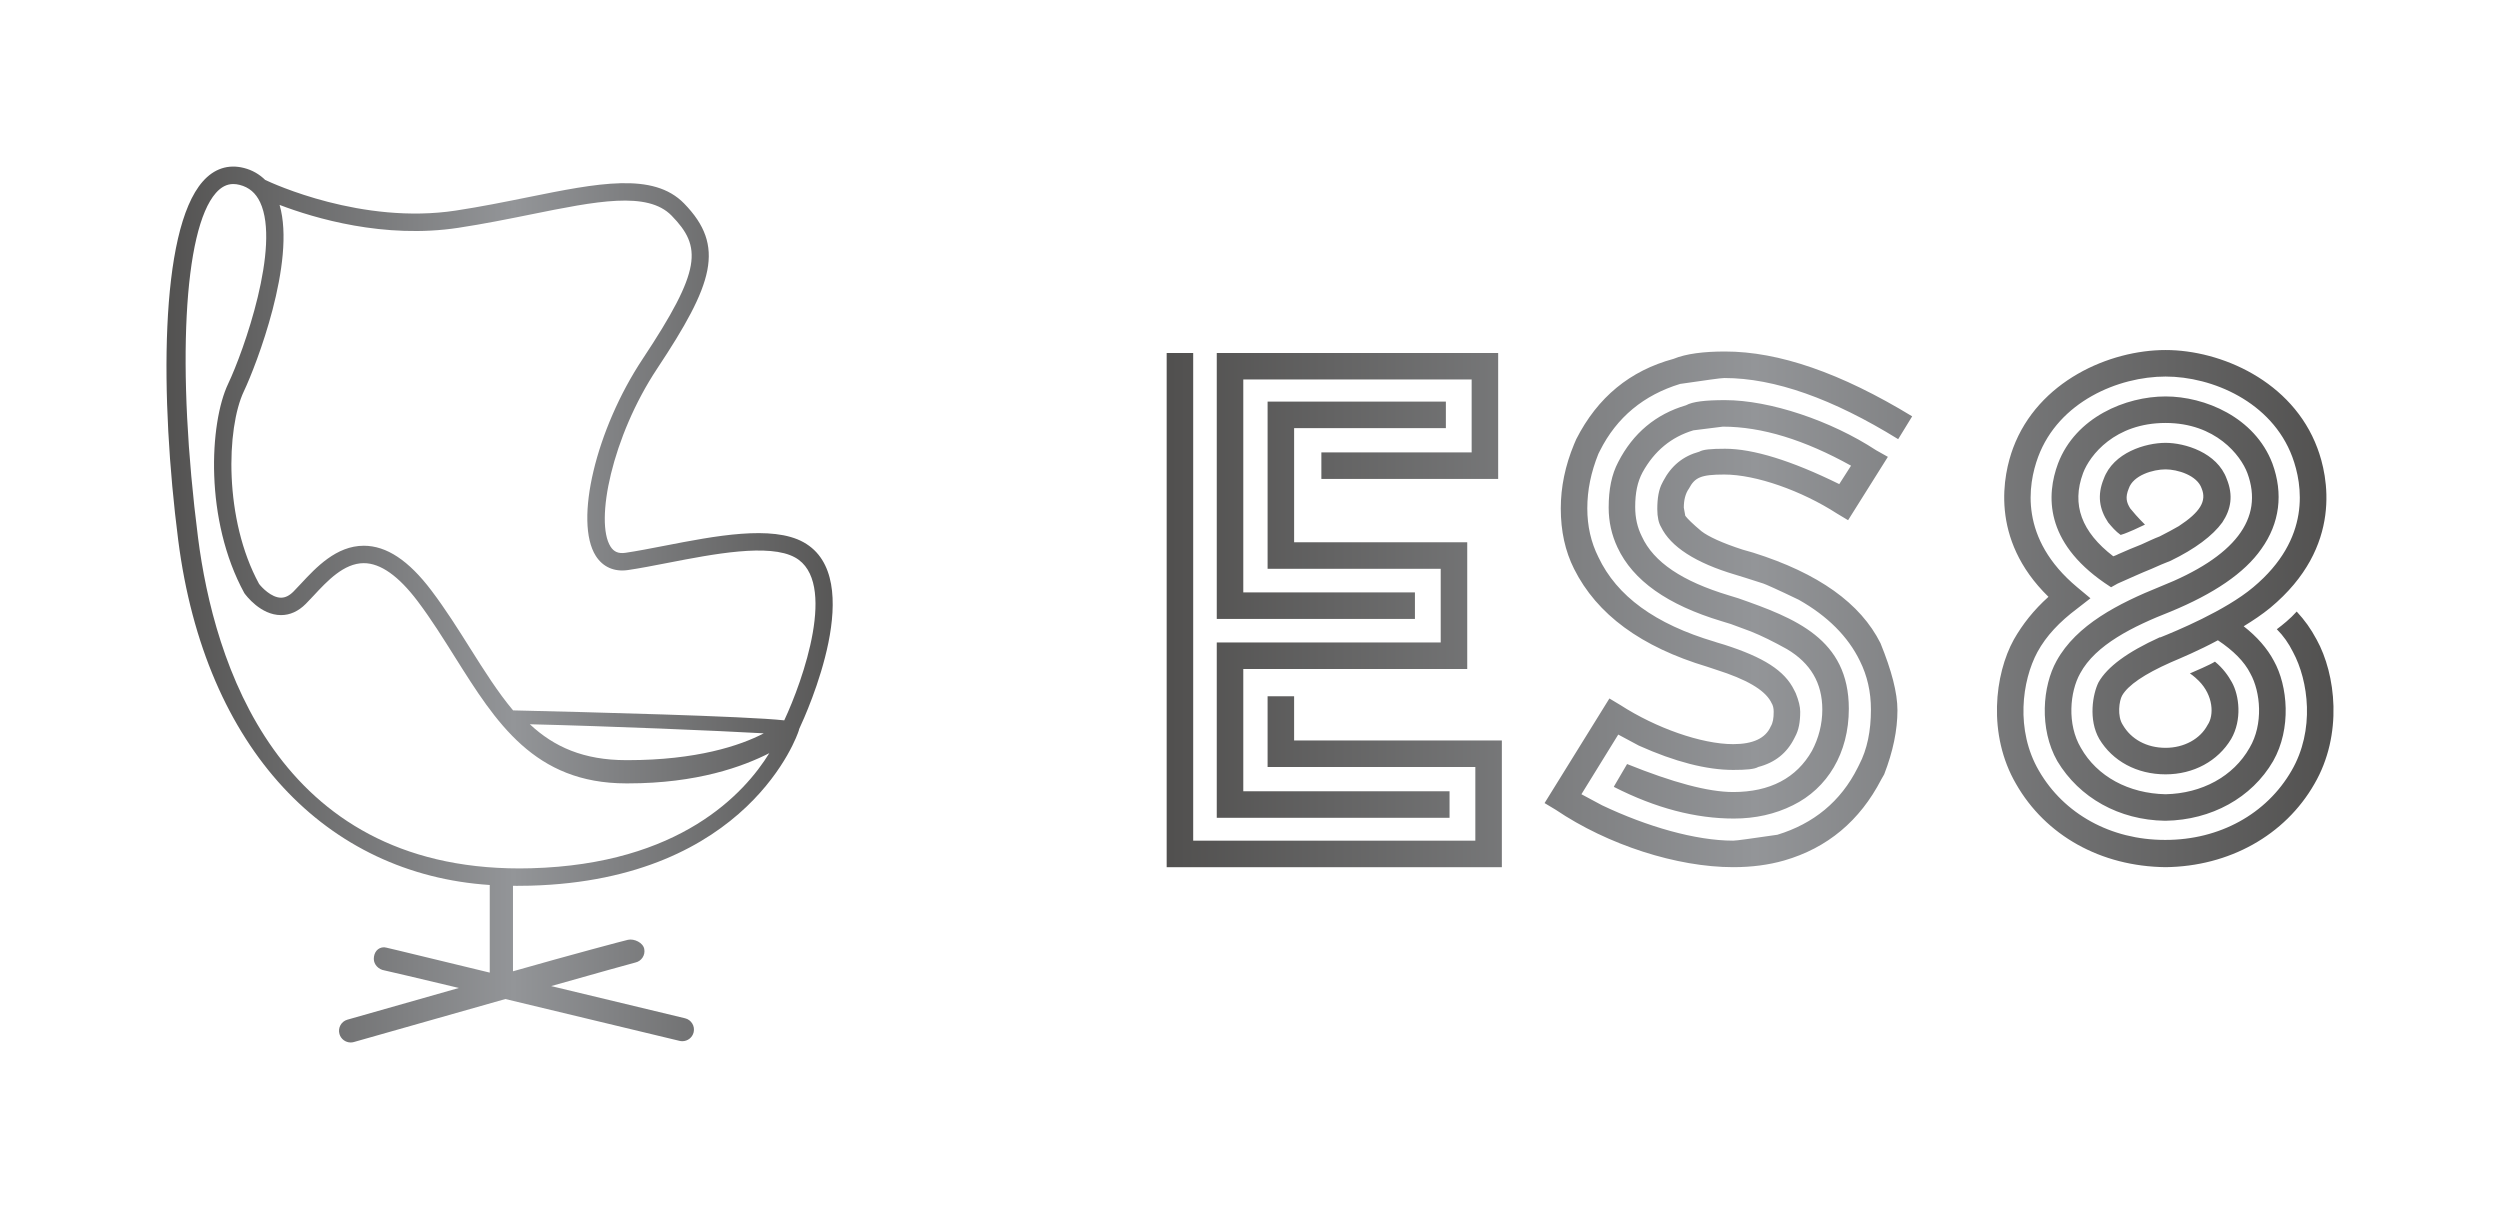 
        <svg xmlns="http://www.w3.org/2000/svg" xmlns:xlink="http://www.w3.org/1999/xlink" version="1.1" width="3461.538" 
        height="1675.102" viewBox="0 0 3461.538 1675.102">
			
			<g transform="scale(23.077) translate(10, 10)">
				<defs id="SvgjsDefs4001"><linearGradient id="SvgjsLinearGradient4006"><stop id="SvgjsStop4007" stop-color="#51504f" offset="0"></stop><stop id="SvgjsStop4008" stop-color="#939598" offset="0.5"></stop><stop id="SvgjsStop4009" stop-color="#51504f" offset="1"></stop></linearGradient><linearGradient id="SvgjsLinearGradient4010"><stop id="SvgjsStop4011" stop-color="#51504f" offset="0"></stop><stop id="SvgjsStop4012" stop-color="#939598" offset="0.5"></stop><stop id="SvgjsStop4013" stop-color="#51504f" offset="1"></stop></linearGradient></defs><g id="SvgjsG4002" featureKey="symbolFeature-0" transform="matrix(0.697,0,0,0.697,-16.162,-8.302)" fill="url(#SvgjsLinearGradient4006)"><path xmlns="http://www.w3.org/2000/svg" fill="url(#SvgjsLinearGradient4006)" d="M78.011,44.241c-2.695-1.496-7.618-0.542-11.961,0.302c-1.216,0.236-2.364,0.459-3.366,0.608  c-0.601,0.087-0.995-0.077-1.288-0.537c-1.361-2.142,0.126-9.453,4.015-15.319c4.832-7.289,5.908-10.532,2.318-14.216  c-2.647-2.718-7.425-1.752-13.474-0.53c-1.974,0.399-4.015,0.812-6.18,1.142c-8.072,1.231-15.796-2.347-16.407-2.639  c-0.501-0.488-1.103-0.845-1.829-1.029c-1.352-0.344-2.573,0.059-3.542,1.161c-3.762,4.274-3.667,18.746-2.117,30.864  C26.491,62.123,37,72.825,51,73.747v7.542c-9-2.178-8.979-2.181-9.092-2.181c-0.552,0-0.889,0.447-0.889,1  c0,0.5,0.422,0.914,0.901,0.988c0.327,0.067,2.945,0.684,6.424,1.515c-4.217,1.196-8.074,2.297-9.599,2.73  c-0.531,0.151-0.833,0.704-0.682,1.235c0.125,0.439,0.529,0.727,0.965,0.727c0.09,0,0.184-0.012,0.275-0.038  c2.992-0.851,8.211-2.333,13.044-3.702c5.406,1.296,11.582,2.78,14.997,3.603c0.079,0.019,0.157,0.027,0.235,0.027  c0.451,0,0.861-0.308,0.972-0.766c0.129-0.537-0.202-1.077-0.738-1.207c-4.636-1.115-8.422-2.025-11.527-2.771  c3.912-1.105,6.938-1.955,7.241-2.026c0.534-0.113,0.88-0.637,0.772-1.174c-0.108-0.541-0.861-0.899-1.398-0.785  C62.641,78.516,58,79.751,53,81.175v-7.358c0,0,0.306,0.003,0.348,0.003c0.34,0,0.794-0.005,1.141-0.014  c18.852-0.507,23.048-13.153,23.088-13.28c0.021-0.066,0.053-0.133,0.055-0.199C78.318,58.859,83.541,47.313,78.011,44.241z   M48.3,17.174c2.202-0.335,4.261-0.751,6.252-1.154c5.599-1.132,10.024-2.027,12.102,0.106c2.622,2.69,2.613,4.637-2.494,12.34  c-4.026,6.074-5.91,13.996-4.031,16.953c0.61,0.959,1.593,1.389,2.774,1.216c1.035-0.153,2.2-0.379,3.433-0.619  c3.889-0.755,8.728-1.697,10.946-0.463c3.693,2.051,0.676,10.596-0.931,14.021c-3.305-0.362-16.875-0.709-23.343-0.858  c-1.313-1.568-2.476-3.407-3.696-5.346c-1.035-1.644-2.104-3.344-3.334-4.971c-1.961-2.595-3.866-3.856-5.821-3.856  c-2.372,0-4.127,1.888-5.41,3.267c-0.228,0.245-0.442,0.476-0.644,0.678c-0.355,0.355-0.705,0.527-1.069,0.527h0  c-0.841,0-1.686-0.913-1.891-1.187c-3.042-5.575-2.812-13.414-1.309-16.58c1.07-2.253,4.498-11.146,3.074-16.045  C35.901,16.345,41.918,18.146,48.3,17.174z M74.588,60.691C72.557,61.76,68.763,63,62.885,63h-0.136  c-3.662,0-6.214-1.139-8.298-3.09C61.369,60.077,70.612,60.465,74.588,60.691z M54.559,72.306c-0.332,0.009-0.662,0.014-0.988,0.014  c-20.916,0-26.321-17.831-27.681-28.46c-1.867-14.591-1.251-26.52,1.532-29.683c0.457-0.519,0.948-0.771,1.501-0.771  c0.173,0,0.357,0.024,0.546,0.073c0.81,0.205,1.386,0.695,1.764,1.497c1.772,3.77-1.398,12.774-2.754,15.628  c-1.606,3.381-2.051,11.716,1.395,18.019c0.138,0.193,1.402,1.891,3.16,1.891c0,0,0,0,0,0c0.771,0,1.488-0.325,2.13-0.967  c0.213-0.213,0.44-0.457,0.682-0.716c1.155-1.243,2.593-2.789,4.312-2.789c1.433,0,2.989,1.097,4.625,3.261  c1.191,1.576,2.244,3.271,3.261,4.888C51.534,59.738,54.83,65,62.749,65h0.148c5.973,0,9.915-1.455,12.167-2.602  C72.946,65.844,67.385,71.961,54.559,72.306z"></path></g><g id="SvgjsG4003" featureKey="nameFeature-0" transform="matrix(1.105,0,0,1.105,60,-2.17)" fill="url(#SvgjsLinearGradient4010)"><path d="M0 12.08 l1.44 0 l0 26.48 l15.32 0 l0 -4 l-11.28 0 l0 -3.84 l1.44 0 l0 2.4 l11.28 0 l0 6.88 l-18.2 0 l0 -27.92 z M2.72 12.08 l15.28 0 l0 6.84 l-9.6 0 l0 -1.44 l8.16 0 l0 -3.96 l-12.4 0 l0 11.56 l9.32 0 l0 1.44 l-10.76 0 l0 -14.44 z M2.72 27.8 l12.16 0 l0 -4 l-9.4 0 l0 -9.08 l9.68 0 l0 1.44 l-8.24 0 l0 6.2 l9.4 0 l0 6.88 l-12.16 0 l0 6.64 l11.2 0 l0 1.44 l-12.64 0 l0 -9.52 z M25.64 33.4 c1.96 0.88 3.68 1.32 5.12 1.32 c0.72 0 1.16 -0.04 1.36 -0.16 c0.92 -0.24 1.56 -0.76 1.96 -1.56 l0.04 -0.08 c0.2 -0.36 0.28 -0.8 0.28 -1.36 c0 -0.28 -0.08 -0.6 -0.24 -1 l-0.08 -0.16 c-0.52 -1.08 -1.68 -1.8 -3.8 -2.48 l-0.4 -0.12 l-0.12 -0.04 c-3.24 -0.96 -5.32 -2.48 -6.32 -4.6 c-0.4 -0.8 -0.6 -1.68 -0.6 -2.64 c0 -1 0.2 -1.96 0.6 -2.96 l0.08 -0.16 c0.92 -1.84 2.4 -3.04 4.36 -3.64 c1.4 -0.2 2.2 -0.32 2.4 -0.32 c2.72 0 5.88 1.12 9.44 3.32 l0.76 -1.24 c-3.88 -2.36 -7.24 -3.52 -10.16 -3.52 c-1.16 0 -2.12 0.12 -2.8 0.4 c-2.36 0.64 -4.12 2.08 -5.28 4.36 l-0.12 0.28 c-0.48 1.16 -0.72 2.32 -0.72 3.48 c0 1.24 0.24 2.32 0.72 3.28 c1.24 2.48 3.64 4.24 7.24 5.32 l0.48 0.16 c1.64 0.52 2.6 1.08 2.96 1.72 l0.04 0.08 c0.08 0.12 0.12 0.28 0.12 0.48 c0 0.36 -0.04 0.6 -0.16 0.8 c-0.28 0.64 -0.96 0.96 -2.04 0.96 c-1.72 0 -4.2 -0.88 -6.12 -2.12 l-0.6 -0.36 l-3.52 5.68 l0.6 0.36 c2.84 1.92 6.6 3.12 9.64 3.12 c1 0 1.92 -0.12 2.76 -0.36 c2.36 -0.68 4.12 -2.16 5.28 -4.4 l0.16 -0.28 c0.48 -1.24 0.72 -2.4 0.72 -3.48 c0 -0.96 -0.32 -2.16 -0.92 -3.64 c-1.08 -2.16 -3.36 -3.8 -6.92 -4.92 l-0.56 -0.16 c-1.12 -0.36 -1.88 -0.72 -2.24 -1 c-0.48 -0.4 -0.76 -0.68 -0.88 -0.84 l-0.08 -0.44 c0 -0.4 0.08 -0.76 0.28 -1.04 c0.32 -0.6 0.64 -0.76 1.92 -0.76 c1.72 0 4.2 0.88 6.12 2.12 l0.6 0.36 l2.16 -3.44 l-0.64 -0.36 c-2.44 -1.6 -5.76 -2.72 -8.2 -2.72 c-1.08 0 -1.76 0.08 -2.12 0.28 c-1.64 0.48 -2.88 1.52 -3.68 3.08 c-0.36 0.68 -0.52 1.48 -0.52 2.48 c0 0.76 0.16 1.48 0.48 2.16 c0.84 1.8 2.72 3.12 5.64 4 l0.52 0.16 l1.08 0.4 c0.6 0.24 1.24 0.56 1.96 0.96 c1.28 0.76 1.92 1.84 1.92 3.28 c0 0.8 -0.2 1.56 -0.56 2.24 c-0.84 1.48 -2.28 2.24 -4.28 2.24 c-1.36 0 -3.28 -0.52 -5.76 -1.52 l-0.68 1.16 l-0.04 0.08 c2.28 1.16 4.44 1.72 6.52 1.72 c1.16 0 2.24 -0.24 3.2 -0.72 c1.88 -0.92 3.04 -2.84 3.04 -5.24 c0 -3.8 -2.92 -4.92 -6 -6 l-0.52 -0.16 c-2.52 -0.76 -4.08 -1.8 -4.72 -3.2 c-0.24 -0.48 -0.36 -1 -0.36 -1.6 c0 -0.76 0.12 -1.36 0.4 -1.88 c0.64 -1.16 1.56 -1.92 2.76 -2.28 l1.6 -0.2 c2.12 0 4.44 0.72 6.96 2.12 l-0.64 1 c-2.6 -1.28 -4.68 -1.92 -6.2 -1.92 c-0.76 0 -1.2 0.04 -1.4 0.16 c-0.88 0.24 -1.52 0.76 -1.96 1.6 l-0.04 0.08 c-0.2 0.36 -0.28 0.84 -0.28 1.44 c0 0.44 0.08 0.76 0.2 0.96 c0.52 1.08 1.88 1.96 4.04 2.6 l0.52 0.16 l1 0.32 c0.12 0.04 0.76 0.32 1.92 0.88 c1.56 0.88 2.68 2 3.32 3.32 c0.4 0.8 0.6 1.68 0.6 2.64 c0 1.16 -0.2 2.16 -0.64 3 l-0.08 0.16 c-0.92 1.84 -2.4 3.04 -4.36 3.64 c-1.4 0.2 -2.2 0.32 -2.4 0.32 c-2.04 0 -4.68 -0.76 -7.12 -1.92 l-1.12 -0.6 l2 -3.24 z M62.44 27.64 c1.04 1.88 1.44 5.16 -0.12 7.84 c-1.6 2.8 -4.64 4.48 -8.08 4.52 c-3.52 -0.04 -6.52 -1.72 -8.12 -4.52 c-1.56 -2.68 -1.16 -5.96 -0.12 -7.84 c0.48 -0.84 1.08 -1.6 1.88 -2.32 c-3.24 -3.16 -2.44 -6.68 -1.92 -8.08 c1.36 -3.64 5.24 -5.32 8.28 -5.32 c3 0 6.88 1.68 8.24 5.32 c0.56 1.48 1.44 5.36 -2.56 8.68 c-0.44 0.36 -0.92 0.68 -1.44 1 c0.72 0.56 1.28 1.2 1.64 1.88 c0.76 1.36 0.96 3.68 -0.04 5.44 c-1.16 2 -3.36 3.2 -5.84 3.24 l-0.04 0 c-2.48 -0.04 -4.64 -1.24 -5.84 -3.24 c-1 -1.76 -0.8 -4.08 -0.04 -5.44 c1.08 -1.96 3.36 -3.12 5.64 -4.04 c4.04 -1.6 5.64 -3.68 4.72 -6.16 c-0.36 -0.96 -1.72 -2.72 -4.44 -2.72 c-2.76 0 -4.12 1.76 -4.48 2.72 c-0.64 1.72 -0.08 3.2 1.64 4.52 c0.12 -0.04 0.2 -0.08 0.28 -0.12 c0.44 -0.2 0.84 -0.36 1.24 -0.52 c0.36 -0.16 0.68 -0.32 1 -0.44 c0.4 -0.2 0.76 -0.4 1.04 -0.56 c1.16 -0.76 1.52 -1.36 1.24 -2.04 c-0.24 -0.72 -1.32 -1.04 -1.96 -1.04 c-0.68 0 -1.76 0.32 -2 1.04 c-0.2 0.48 -0.12 0.76 0.08 1.08 c0.16 0.2 0.4 0.48 0.8 0.88 l-0.6 0.28 c-0.2 0.08 -0.44 0.2 -0.72 0.28 c-0.28 -0.2 -0.48 -0.44 -0.68 -0.68 c-0.48 -0.72 -0.6 -1.48 -0.24 -2.36 c0.52 -1.44 2.28 -1.96 3.36 -1.96 c1.04 0 2.8 0.52 3.32 1.96 c0.36 0.88 0.24 1.64 -0.24 2.36 c-0.52 0.72 -1.48 1.44 -2.8 2.08 c-0.32 0.12 -0.68 0.28 -1.04 0.44 c-0.6 0.24 -1.2 0.52 -1.84 0.8 l-0.36 0.2 l-0.36 -0.24 c-3.24 -2.24 -3.16 -4.76 -2.52 -6.48 c0.96 -2.52 3.68 -3.64 5.84 -3.64 c2.12 0 4.84 1.12 5.8 3.64 c0.6 1.64 0.4 3.24 -0.6 4.64 c-0.92 1.32 -2.6 2.44 -4.92 3.4 c-2.04 0.8 -4.08 1.8 -4.92 3.36 c-0.56 1 -0.72 2.76 0.04 4.04 c0.88 1.56 2.6 2.48 4.6 2.52 c1.96 -0.04 3.68 -0.96 4.56 -2.52 c0.76 -1.28 0.6 -3.04 0.04 -4.04 c-0.32 -0.64 -0.92 -1.24 -1.76 -1.8 c-1.04 0.56 -2 0.96 -2.56 1.2 c-1.44 0.64 -2.32 1.24 -2.64 1.8 c-0.16 0.28 -0.28 1.12 0.04 1.6 c0.44 0.76 1.28 1.24 2.32 1.24 c1 0 1.88 -0.48 2.28 -1.24 c0.36 -0.52 0.32 -1.6 -0.48 -2.4 c-0.28 -0.28 -0.48 -0.4 -0.48 -0.4 c0.28 -0.12 1.12 -0.48 1.36 -0.64 c0.44 0.36 0.72 0.76 0.92 1.12 c0.4 0.72 0.56 2.04 -0.04 3.08 c-0.72 1.2 -2.04 1.92 -3.56 1.92 c-1.56 0 -2.88 -0.72 -3.6 -1.92 c-0.6 -1.04 -0.36 -2.44 -0.04 -3.08 c0.48 -0.84 1.56 -1.64 3.32 -2.44 l0.04 0 c0.8 -0.32 3.52 -1.44 5.04 -2.72 c3.16 -2.64 2.68 -5.56 2.12 -7.08 c-1.12 -3 -4.36 -4.36 -6.88 -4.36 c-2.56 0 -5.8 1.36 -6.92 4.36 c-0.56 1.52 -1.04 4.44 2.12 7.08 l0.72 0.6 l-0.72 0.56 c-0.96 0.72 -1.68 1.48 -2.16 2.36 c-0.84 1.56 -1.2 4.24 0.08 6.44 c1.36 2.36 3.92 3.76 6.84 3.76 l0.04 0 c2.92 0 5.48 -1.4 6.84 -3.76 c1.28 -2.2 0.92 -4.88 0.08 -6.44 c-0.24 -0.48 -0.52 -0.88 -0.88 -1.24 c0.32 -0.24 0.72 -0.56 1.08 -0.96 c0.44 0.48 0.76 0.92 1.08 1.52 z"></path></g>
			</g>
		</svg>
	